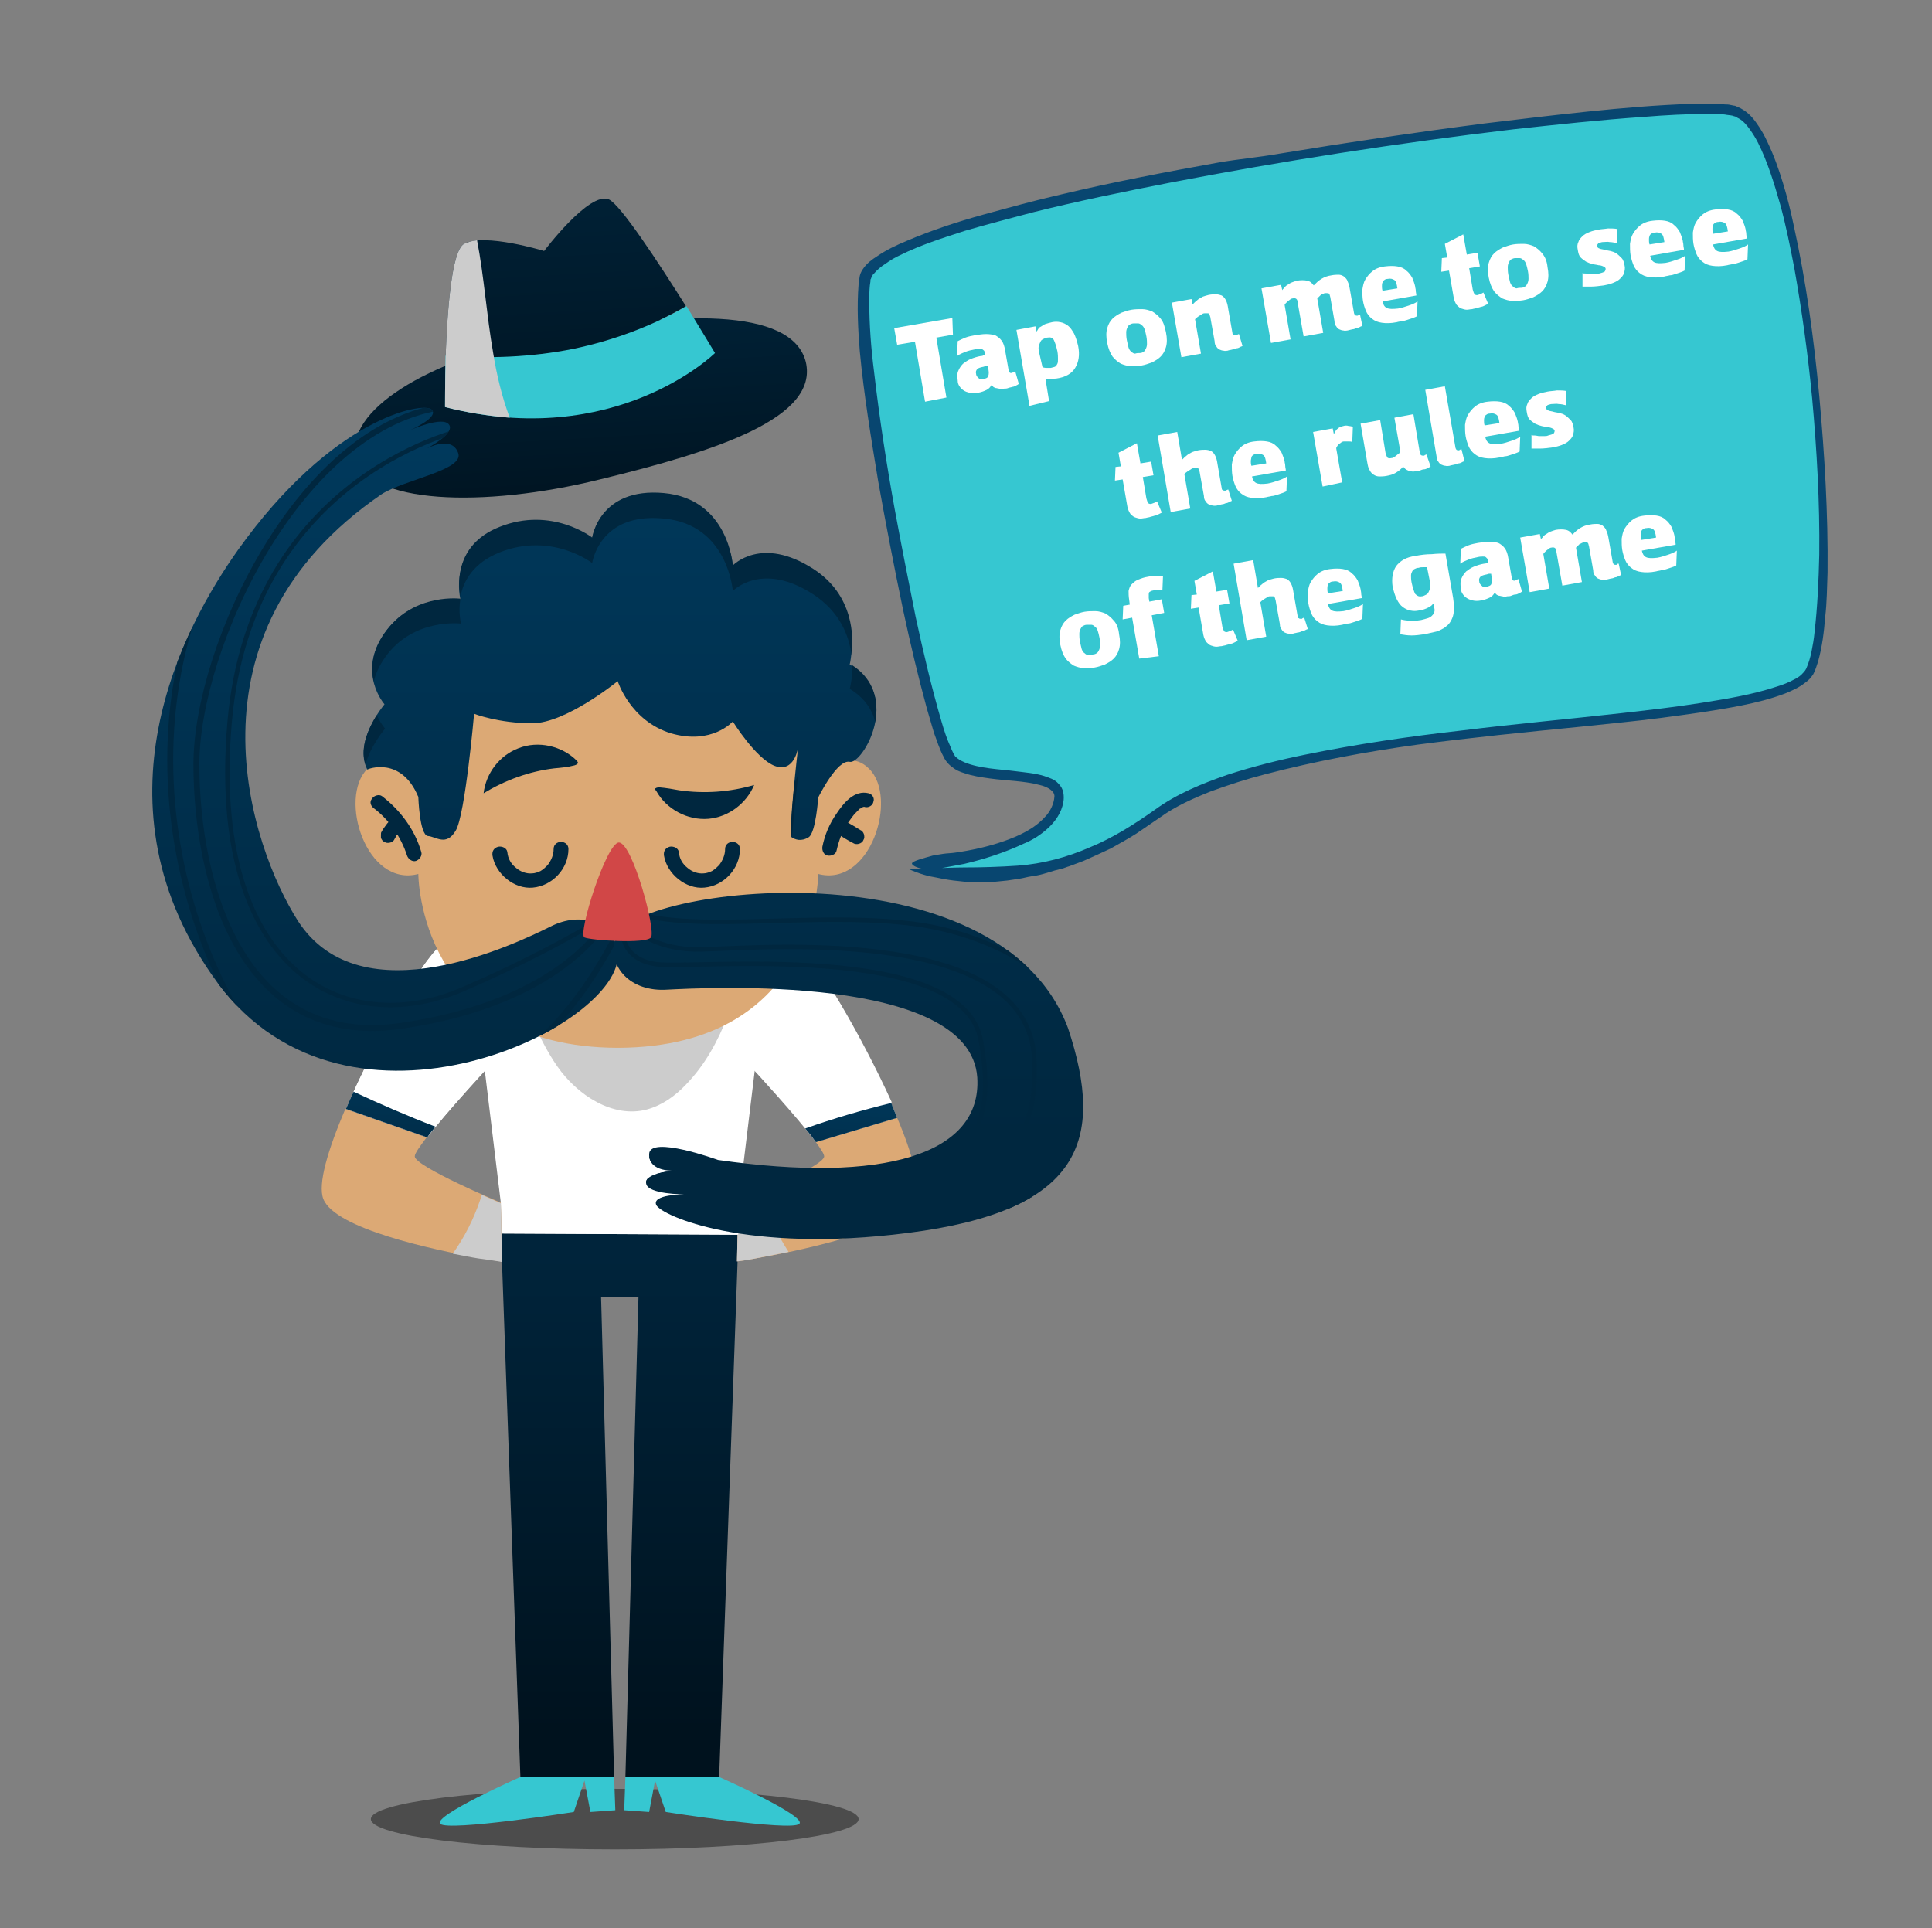<svg viewBox="0 0 325.6 325" xmlns="http://www.w3.org/2000/svg" xmlns:xlink="http://www.w3.org/1999/xlink" id="Layer_1" xml:space="preserve" overflow="hidden"><rect x="0" y="0" width="325.6" height="325" fill="#808080" stroke="none"/><g><g><path d="M153.6 145.6C153.6 145.6 172.3 153.3 194.7 137 217.1 120.7 298.6 123.8 304.8 113.3 311 102.8 304.1 21.6 291.9 19 279.7 16.4 147.7 32.7 145.3 46.8 142.9 60.9 155.7 124.4 160.1 128.5 164.5 132.6 178.9 129.5 178.2 134.8 177.6 140.2 169.2 144.4 153.6 145.6Z" fill="#36C7D1"/><g><g><path d="M153.2 146.5C154.8 146.5 156.3 146.4 157.9 146.3 159.4 146.3 160.9 146.2 162.5 146.2 165.5 146.2 168.6 146.1 171.5 145.9 175.7 145.6 179.8 144.5 183.7 142.8 187.6 141.2 191.2 138.9 194.6 136.5 198.3 133.8 202.5 132.1 206.8 130.6 211.1 129.2 215.5 128.1 219.9 127.2 228.7 125.4 237.6 124.1 246.5 123.1 255.4 122 264.3 121.2 273.2 120.2 277.6 119.7 282.1 119.2 286.5 118.5 290.9 117.8 295.3 117.1 299.5 115.7 300.5 115.4 301.5 115 302.4 114.5 302.8 114.3 303.3 114 303.6 113.7 303.9 113.4 304.2 113.1 304.4 112.7 304.8 111.8 305.1 110.8 305.3 109.8 305.5 108.8 305.7 107.7 305.8 106.6 306.3 102.3 306.5 97.9 306.6 93.5 306.7 84.7 306.2 75.9 305.4 67.1 304.7 59.8 303.7 52.5 302.4 45.2 301.7 41.6 301 38 300 34.4 299 30.9 297.9 27.3 296.3 24.1 295.9 23.3 295.4 22.5 294.9 21.8 294.4 21.1 293.8 20.4 293.1 20 292.9 19.9 292.7 19.8 292.6 19.7 292.4 19.6 292.2 19.6 292 19.5 291.6 19.4 291.1 19.4 290.7 19.3 289.8 19.2 288.9 19.2 288 19.2 284.3 19.2 280.7 19.4 277 19.7 269.7 20.2 262.3 21 255 21.8 235.6 24.1 216.3 27.1 197.1 30.8 189.4 32.3 181.6 33.9 174 35.8 170.2 36.8 166.4 37.8 162.6 38.9 158.9 40.1 155.1 41.3 151.7 43 150.8 43.4 150 43.9 149.3 44.4 148.5 44.9 147.8 45.5 147.3 46.1L147.1 46.3 147 46.5 146.9 46.7 146.8 46.9C146.8 47 146.8 47 146.7 47.1L146.7 47.4 146.6 48.1C146.5 49 146.5 50 146.5 50.9 146.5 54.7 146.8 58.7 147.3 62.6 148.2 70.4 149.4 78.2 150.8 85.9 151.9 91.9 153.1 97.9 154.3 103.9 155.6 109.9 157 115.9 158.7 121.7 159.1 123.1 159.6 124.6 160.2 125.9 160.3 126.2 160.5 126.6 160.6 126.8L160.8 127.2C160.9 127.3 160.9 127.4 161 127.5 161.4 127.9 161.9 128.2 162.6 128.5 163.8 129 165.3 129.3 166.8 129.5 168.3 129.7 169.8 129.8 171.3 130 172.8 130.2 174.4 130.3 176 130.8 176.8 131.1 177.7 131.3 178.4 132.1 178.8 132.5 179.1 133 179.2 133.6 179.3 134.1 179.3 134.7 179.2 135.2 178.9 137 177.8 138.5 176.6 139.6 175.4 140.7 174 141.6 172.5 142.2 169.3 143.7 165.9 144.8 162.5 145.6 161.5 145.8 160.4 146 159.3 146.2 158.2 146.4 157.2 146.5 156.3 146.5 155 146.5 153.6 145.9 153.7 145.5 153.8 145.1 155.8 144.6 157.2 144.2 157.7 144.1 158.4 144 159 143.9 159.7 143.8 160.4 143.8 161 143.7 163.8 143.3 166.5 142.7 169.1 141.8 171.7 140.9 174.3 139.7 176.1 137.7 177 136.8 177.6 135.5 177.7 134.3 177.8 133.3 176.5 132.6 175.2 132.3 172.6 131.6 169.7 131.6 166.8 131.2 165.4 131 163.9 130.8 162.5 130.3 161.8 130.1 161.1 129.8 160.5 129.3 159.9 128.9 159.3 128.2 159 127.5 158.3 126.2 157.9 124.8 157.4 123.5 157 122.1 156.6 120.8 156.2 119.4 154.7 113.9 153.4 108.4 152.2 102.8 150.7 95.6 149.3 88.4 148 81.1 146.8 73.8 145.6 66.6 144.9 59.2 144.6 55.5 144.4 51.7 144.7 47.9 144.8 47.4 144.8 47 144.9 46.5 145 46 145.3 45.5 145.6 45.1 146.2 44.3 147 43.7 147.8 43.2 149.4 42.1 151.1 41.3 152.8 40.6 157 38.8 161.3 37.4 165.6 36.2 170 35 174.3 33.8 178.7 32.8 187.5 30.7 196.4 29 205.3 27.4 208.7 26.8 212.2 26.5 215.6 25.9 227.1 24 238.6 22.3 250.2 20.8 256 20.1 261.8 19.4 267.6 18.8 273.4 18.2 279.2 17.7 285.1 17.5 286.3 17.5 287.5 17.4 288.8 17.5 289.4 17.5 290 17.5 290.7 17.6 291 17.6 291.3 17.6 291.7 17.7L292.2 17.8C292.4 17.8 292.6 17.9 292.8 18 294.3 18.6 295.3 19.7 296 20.7 296.8 21.8 297.4 22.9 297.9 24 299 26.3 299.8 28.6 300.5 30.9 301.2 33.2 301.8 35.6 302.3 38 304.4 47.5 305.7 57.1 306.6 66.7 307.5 76.6 308.1 86.5 308 96.5 307.9 99 307.9 101.5 307.6 104 307.4 106.5 307.1 109 306.4 111.5 306.2 112.1 306 112.8 305.7 113.4 305.6 113.7 305.3 114 305.1 114.3 304.8 114.6 304.6 114.8 304.3 115 303.2 115.9 302 116.4 300.8 116.9 298.4 117.8 296 118.4 293.5 118.9 289 119.8 284.4 120.4 279.9 121 275.3 121.6 270.8 122 266.2 122.5 257.1 123.4 248 124.3 238.9 125.5 230.2 126.7 221.6 128.3 213.2 130.5 210.1 131.3 207 132.3 204 133.4 201 134.6 198.1 135.9 195.6 137.7L191.5 140.5C190.1 141.4 188.6 142.2 187.2 143 185.7 143.7 184.2 144.4 182.6 145.1L180.2 146C179.8 146.1 179.4 146.3 179 146.4L177.8 146.7 175.8 147.3C175.1 147.5 174.5 147.6 173.8 147.7 173.1 147.8 172.5 148 171.8 148.1L169.8 148.4 168.8 148.5 167.8 148.6 165.7 148.7C164.3 148.7 163 148.7 161.6 148.5 160.4 148.4 159.2 148.2 157.8 147.9 156.5 147.7 155 147.3 153.2 146.5Z" fill="#084670"/></g></g></g><g><path d="M155.9 67.7 154.2 57.6 151.2 58.1 150.7 55.3 160.5 53.6 160.6 56.4 157.8 56.9 159.5 67 155.9 67.7Z" fill="#FFFFFF"/><path d="M171.7 64.7C171.6 64.8 171.4 64.9 171.2 65 171 65.1 170.8 65.2 170.6 65.2 170.4 65.3 170.1 65.3 169.9 65.4 169.7 65.5 169.4 65.5 169.2 65.5 168.9 65.6 168.6 65.6 168.4 65.5 168.2 65.5 168 65.4 167.8 65.4 167.6 65.3 167.5 65.3 167.4 65.2 167.3 65.1 167.2 65 167.1 64.9 166.9 65.2 166.7 65.5 166.3 65.7 165.9 65.9 165.4 66.1 164.8 66.2 164.3 66.3 163.8 66.3 163.4 66.2 163 66.1 162.7 66 162.4 65.8 162.1 65.6 161.9 65.4 161.7 65.1 161.5 64.8 161.4 64.5 161.4 64.1 161.3 63.5 161.3 62.9 161.5 62.5 161.7 62 162 61.6 162.3 61.3 162.7 61 163.1 60.7 163.6 60.5 164.1 60.3 164.7 60.1 165.3 60 165.4 60 165.6 60 165.7 59.9 165.8 59.9 166 59.9 166 59.9L166 59.6C166 59.4 165.9 59.3 165.9 59.2 165.9 59.1 165.7 59 165.6 58.9 165.5 58.8 165.3 58.8 165.1 58.8 164.9 58.8 164.6 58.8 164.2 58.9 163.7 59 163.2 59.1 162.7 59.3 162.2 59.5 161.7 59.7 161.3 60L161.4 57.5C161.8 57.3 162.2 57.1 162.7 56.9 163.2 56.7 163.8 56.6 164.3 56.5 165 56.4 165.6 56.3 166.2 56.3 166.8 56.3 167.3 56.4 167.7 56.5 168.1 56.7 168.5 57 168.8 57.4 169.1 57.8 169.3 58.4 169.4 59.1L170 62.5C170 62.7 170.1 62.8 170.2 62.8 170.3 62.9 170.4 62.9 170.6 62.8 170.7 62.8 170.7 62.8 170.8 62.7 170.9 62.7 171 62.6 171.1 62.6L171.7 64.7ZM166.5 61.7C166.4 61.7 166.4 61.7 166.2 61.7 166 61.7 166 61.7 165.8 61.8 165.3 61.9 164.9 62 164.7 62.2 164.5 62.4 164.4 62.7 164.5 63 164.5 63.2 164.6 63.4 164.7 63.5 164.8 63.6 164.9 63.7 165 63.8 165.1 63.9 165.2 63.9 165.3 63.9 165.4 63.9 165.6 63.9 165.7 63.9 166.1 63.8 166.4 63.7 166.5 63.5 166.6 63.3 166.7 62.9 166.6 62.4L166.5 61.7Z" fill="#FFFFFF"/><path d="M173.5 68.4 171.3 55.6 174.5 55 174.7 55.9C174.8 55.7 174.9 55.6 175 55.4 175.1 55.2 175.3 55.1 175.5 55 175.7 54.9 175.9 54.7 176.2 54.6 176.5 54.5 176.9 54.4 177.3 54.3 177.8 54.2 178.2 54.2 178.7 54.3 179.2 54.4 179.6 54.6 180 54.9 180.4 55.2 180.7 55.7 181 56.2 181.3 56.8 181.5 57.5 181.7 58.3 182 59.8 181.8 61 181.2 62 180.6 63 179.5 63.6 178 63.8 177.8 63.8 177.7 63.8 177.5 63.9 177.3 63.9 177.1 63.9 177 63.9 176.8 63.9 176.7 63.9 176.5 63.9 176.4 63.9 176.3 63.9 176.2 63.9L176.8 67.6 173.5 68.4ZM175.7 61.9C175.8 61.9 176 62 176.3 62 176.6 62 176.8 62 177.1 62 177.4 61.9 177.6 61.9 177.8 61.8 178 61.7 178.1 61.5 178.2 61.3 178.3 61.1 178.3 60.8 178.3 60.5 178.3 60.2 178.3 59.7 178.2 59.2 178 58.3 177.8 57.7 177.6 57.3 177.4 56.9 177 56.8 176.5 56.9 176.3 56.9 176.1 57 175.9 57.1 175.7 57.2 175.5 57.3 175.4 57.5 175.3 57.7 175.2 57.9 175.1 58.2 175 58.5 175 58.8 175.1 59.3L175.7 61.9Z" fill="#FFFFFF"/><path d="M196.5 56C196.7 57 196.7 57.8 196.5 58.5 196.3 59.2 196 59.7 195.6 60.1 195.2 60.5 194.7 60.8 194.1 61.1 193.5 61.3 193 61.5 192.4 61.6 191.8 61.7 191.2 61.7 190.6 61.7 190 61.7 189.4 61.5 188.9 61.3 188.4 61 187.9 60.6 187.5 60.1 187.1 59.5 186.8 58.8 186.6 57.8 186.4 56.8 186.4 56 186.6 55.3 186.8 54.6 187.1 54.1 187.5 53.7 187.9 53.3 188.4 53 189 52.7 189.6 52.5 190.1 52.3 190.7 52.2 191.3 52.1 191.9 52.1 192.5 52.1 193.1 52.1 193.7 52.3 194.2 52.5 194.7 52.8 195.2 53.2 195.6 53.7 196.1 54.3 196.3 55.1 196.5 56ZM192.1 59.5C192.3 59.5 192.6 59.4 192.7 59.3 192.9 59.2 193 59 193.1 58.8 193.2 58.6 193.3 58.3 193.3 58 193.3 57.7 193.3 57.2 193.2 56.7 193.1 56.2 193 55.8 192.9 55.5 192.8 55.2 192.6 54.9 192.4 54.8 192.2 54.6 192 54.5 191.8 54.5 191.6 54.5 191.4 54.5 191.1 54.5 190.8 54.5 190.6 54.6 190.4 54.7 190.2 54.8 190.1 55 190 55.2 189.9 55.4 189.8 55.7 189.8 56 189.8 56.3 189.8 56.8 189.9 57.3 190 57.8 190.1 58.2 190.2 58.6 190.3 58.9 190.5 59.2 190.7 59.3 190.9 59.5 191.1 59.6 191.3 59.6 191.6 59.5 191.8 59.5 192.1 59.5Z" fill="#FFFFFF"/><path d="M209.4 58.3C209.3 58.4 209.1 58.4 209 58.5 208.8 58.6 208.6 58.7 208.4 58.7 208.2 58.8 207.9 58.9 207.7 58.9 207.4 59 207.1 59 206.9 59.1 206.7 59.1 206.5 59.2 206.2 59.1 206 59.1 205.7 59 205.5 58.9 205.3 58.8 205.1 58.6 205 58.4 204.8 58.2 204.7 57.9 204.7 57.5L204 53.6C204 53.4 203.9 53.3 203.9 53.2 203.9 53.1 203.8 53 203.8 52.9 203.7 52.8 203.6 52.8 203.5 52.8 203.4 52.8 203.2 52.8 203 52.8 202.8 52.8 202.6 52.9 202.5 53 202.3 53.1 202.2 53.2 202 53.3 201.9 53.4 201.7 53.5 201.6 53.6 201.5 53.7 201.4 53.8 201.4 53.8L202.4 59.6 199.1 60.2 197.5 51 200.8 50.4 201 51.3C201.1 51.2 201.3 51 201.4 50.9 201.6 50.7 201.8 50.6 202 50.4 202.2 50.3 202.5 50.1 202.7 50 203 49.9 203.3 49.8 203.7 49.7 204.2 49.6 204.6 49.6 204.9 49.6 205.3 49.6 205.6 49.7 205.9 49.8 206.2 50 206.4 50.2 206.6 50.6 206.8 51 206.9 51.4 207 52.1L207.7 56.1C207.7 56.3 207.8 56.4 207.9 56.4 208 56.5 208.1 56.5 208.3 56.5 208.4 56.5 208.5 56.5 208.5 56.4 208.6 56.4 208.7 56.3 208.8 56.3L209.4 58.3Z" fill="#FFFFFF"/><path d="M229.6 54.9C229.5 55 229.3 55 229.2 55.1 229 55.2 228.8 55.3 228.6 55.3 228.4 55.4 228.1 55.5 227.9 55.5 227.6 55.6 227.4 55.6 227.1 55.7 226.9 55.7 226.7 55.8 226.4 55.7 226.2 55.7 225.9 55.6 225.7 55.5 225.5 55.4 225.3 55.2 225.2 55 225 54.8 224.9 54.5 224.9 54.1L224.2 50.1C224.1 49.8 224.1 49.6 224 49.5 223.9 49.4 223.7 49.4 223.3 49.4 223.2 49.4 223.1 49.5 223 49.5 222.9 49.5 222.8 49.6 222.6 49.7 222.5 49.8 222.4 49.9 222.3 50 222.2 50.1 222.1 50.2 222 50.3L223 56.1 219.7 56.7 218.7 51C218.7 50.7 218.6 50.5 218.5 50.4 218.4 50.3 218.2 50.2 217.8 50.3 217.7 50.3 217.5 50.4 217.4 50.5 217.3 50.6 217.1 50.7 217 50.8 216.9 50.9 216.8 51 216.7 51.1 216.6 51.2 216.5 51.3 216.5 51.4L217.5 57.2 214.2 57.8 212.6 48.6 215.9 48 216.1 48.9C216.2 48.7 216.4 48.6 216.5 48.4 216.7 48.2 216.8 48.1 217 48 217.2 47.9 217.4 47.7 217.7 47.6 218 47.5 218.2 47.4 218.6 47.3 219.2 47.2 219.8 47.2 220.3 47.3 220.8 47.4 221.1 47.7 221.4 48.1 221.8 47.7 222.2 47.3 222.7 47 223.2 46.7 223.7 46.5 224.4 46.4 224.9 46.3 225.3 46.3 225.6 46.3 225.9 46.3 226.2 46.4 226.5 46.6 226.7 46.8 227 47 227.1 47.4 227.3 47.8 227.4 48.2 227.5 48.8L228.2 52.8C228.3 53.1 228.4 53.2 228.7 53.2 228.8 53.2 228.9 53.2 228.9 53.1 229 53.1 229.1 53 229.2 53L229.6 54.9Z" fill="#FFFFFF"/><path d="M238.8 53.3C238.6 53.4 238.4 53.5 238.1 53.6 237.8 53.7 237.5 53.8 237.2 53.9 236.9 54 236.6 54.1 236.3 54.1 236 54.2 235.7 54.2 235.4 54.3 234.4 54.5 233.6 54.5 232.9 54.4 232.2 54.3 231.7 54.1 231.2 53.7 230.8 53.4 230.4 52.9 230.2 52.4 230 51.9 229.8 51.3 229.7 50.7 229.6 50.1 229.6 49.5 229.6 48.8 229.7 48.2 229.8 47.6 230.1 47.1 230.4 46.6 230.8 46.1 231.3 45.7 231.8 45.3 232.5 45 233.4 44.9 234.2 44.8 234.9 44.8 235.5 44.9 236.1 45 236.6 45.2 237 45.6 237.4 45.9 237.7 46.3 238 46.8 238.2 47.3 238.4 47.8 238.5 48.3 238.5 48.5 238.6 48.7 238.6 49 238.6 49.3 238.7 49.5 238.7 49.8L233 50.8C233.1 51.3 233.3 51.7 233.7 51.9 234.1 52.1 234.7 52.1 235.6 52 236.2 51.9 236.8 51.7 237.4 51.5 238 51.3 238.5 51.1 238.9 50.8L238.8 53.3ZM235.5 48.6C235.4 47.9 235.3 47.4 235 47.2 234.7 47 234.3 46.9 233.9 47 233.6 47 233.4 47.1 233.3 47.2 233.1 47.3 233 47.5 233 47.6 232.9 47.8 232.9 48 232.9 48.2 232.9 48.4 232.9 48.7 233 49L235.5 48.6Z" fill="#FFFFFF"/><path d="M250.8 51.2C250.6 51.3 250.4 51.4 250.2 51.5 250 51.6 249.8 51.7 249.6 51.7 249.4 51.8 249.2 51.8 248.9 51.9 248.7 52 248.4 52 248.1 52.1 247.8 52.1 247.5 52.2 247.2 52.2 246.9 52.2 246.6 52.1 246.3 52 246 51.9 245.8 51.7 245.5 51.4 245.3 51.1 245.1 50.7 245 50.2L244.2 45.6 242.9 45.8 243 43.5 243.9 43.4 243.5 41.1 246.6 39.5 247.2 42.9 249 42.6 249.4 44.9 247.6 45.2 248.2 48.8C248.3 49.2 248.4 49.4 248.5 49.6 248.6 49.7 248.9 49.8 249.1 49.7 249.4 49.6 249.7 49.5 250 49.3L250.8 51.2Z" fill="#FFFFFF"/><path d="M260.8 45C261 46 261 46.8 260.8 47.5 260.6 48.2 260.3 48.7 259.9 49.1 259.5 49.5 259 49.8 258.4 50.1 257.8 50.3 257.3 50.5 256.7 50.6 256.1 50.7 255.5 50.7 254.9 50.7 254.3 50.7 253.7 50.5 253.2 50.3 252.7 50 252.2 49.6 251.8 49.1 251.4 48.5 251.1 47.8 250.9 46.8 250.7 45.8 250.7 45 250.9 44.3 251.1 43.6 251.4 43.1 251.8 42.7 252.2 42.3 252.7 42 253.3 41.7 253.9 41.5 254.4 41.3 255 41.2 255.6 41.1 256.2 41.1 256.8 41.1 257.4 41.1 258 41.3 258.5 41.5 259 41.8 259.5 42.2 259.9 42.7 260.4 43.3 260.7 44 260.8 45ZM256.4 48.5C256.6 48.5 256.9 48.4 257 48.3 257.2 48.2 257.3 48 257.4 47.8 257.5 47.6 257.6 47.3 257.6 47 257.6 46.7 257.6 46.2 257.5 45.7 257.4 45.2 257.3 44.8 257.2 44.5 257.1 44.2 256.9 43.9 256.7 43.8 256.5 43.6 256.3 43.5 256.1 43.5 255.9 43.5 255.7 43.5 255.4 43.5 255.1 43.5 254.9 43.6 254.7 43.7 254.5 43.8 254.4 44 254.3 44.2 254.2 44.4 254.1 44.7 254.1 45 254.1 45.3 254.1 45.8 254.2 46.3 254.3 46.8 254.4 47.2 254.5 47.6 254.6 47.9 254.8 48.2 255 48.3 255.2 48.5 255.4 48.6 255.6 48.6 255.9 48.5 256.1 48.5 256.4 48.5Z" fill="#FFFFFF"/><path d="M266.7 46C266.8 46.1 267 46.1 267.3 46.1 267.5 46.1 267.8 46.2 268 46.2 268.2 46.2 268.5 46.2 268.8 46.2 269.1 46.2 269.3 46.2 269.5 46.1 269.9 46 270.2 45.9 270.4 45.8 270.5 45.7 270.6 45.5 270.6 45.3 270.6 45.1 270.4 45 270.2 44.9 270 44.8 269.7 44.7 269.4 44.7 269.1 44.6 268.7 44.6 268.4 44.5 268 44.4 267.7 44.3 267.3 44.1 267 43.9 266.7 43.7 266.4 43.4 266.1 43.1 266 42.7 265.9 42.1 265.8 41.6 265.8 41.2 266 40.8 266.1 40.4 266.4 40.1 266.7 39.8 267 39.5 267.4 39.3 267.9 39.1 268.4 38.9 268.9 38.8 269.4 38.7 269.9 38.6 270.4 38.6 271 38.5 271.5 38.5 272.1 38.5 272.6 38.6L272.5 41C272.1 40.9 271.7 40.8 271.3 40.8 270.9 40.7 270.5 40.8 270 40.8 269.7 40.9 269.4 40.9 269.3 41.1 269.2 41.2 269.1 41.4 269.2 41.5 269.2 41.7 269.3 41.8 269.6 41.9 269.8 42 270.1 42 270.4 42.1 270.7 42.2 271 42.2 271.4 42.3 271.8 42.4 272.1 42.5 272.4 42.7 272.7 42.9 273 43.2 273.3 43.5 273.6 43.8 273.7 44.3 273.8 44.8 273.9 45.2 273.8 45.7 273.7 46 273.6 46.4 273.3 46.7 273 47 272.7 47.3 272.3 47.5 271.8 47.7 271.3 47.9 270.8 48 270.3 48.1 269.5 48.2 268.8 48.3 268.2 48.3 267.6 48.3 267.1 48.3 266.7 48.3L266.7 46Z" fill="#FFFFFF"/><path d="M283.9 45.6C283.7 45.7 283.5 45.8 283.2 45.9 282.9 46 282.6 46.1 282.3 46.2 282 46.3 281.7 46.4 281.4 46.4 281.1 46.5 280.8 46.5 280.5 46.6 279.5 46.8 278.7 46.8 278 46.7 277.3 46.6 276.8 46.4 276.3 46 275.9 45.7 275.5 45.2 275.3 44.7 275.1 44.2 274.9 43.6 274.8 43 274.7 42.4 274.7 41.8 274.7 41.1 274.8 40.5 274.9 39.9 275.2 39.4 275.5 38.9 275.9 38.4 276.4 38 276.9 37.6 277.6 37.3 278.5 37.2 279.3 37.1 280 37.1 280.6 37.2 281.2 37.3 281.7 37.5 282.1 37.9 282.5 38.2 282.8 38.6 283.1 39.1 283.3 39.6 283.5 40.1 283.6 40.6 283.6 40.8 283.7 41 283.7 41.3 283.7 41.6 283.8 41.8 283.8 42.1L278.1 43.1C278.2 43.6 278.4 44 278.8 44.2 279.2 44.4 279.8 44.4 280.7 44.3 281.3 44.2 281.9 44 282.5 43.8 283.1 43.6 283.6 43.4 284 43.1L283.9 45.6ZM280.5 40.8C280.4 40.1 280.3 39.6 280 39.4 279.7 39.2 279.3 39.1 278.9 39.2 278.6 39.2 278.4 39.3 278.3 39.4 278.1 39.5 278 39.7 278 39.8 277.9 40 277.9 40.2 277.9 40.4 277.9 40.6 277.9 40.9 278 41.2L280.5 40.8Z" fill="#FFFFFF"/><path d="M294.5 43.7C294.3 43.8 294.1 43.9 293.8 44 293.5 44.1 293.2 44.2 292.9 44.3 292.6 44.4 292.3 44.5 292 44.5 291.7 44.6 291.4 44.6 291.1 44.7 290.1 44.9 289.3 44.9 288.6 44.8 287.9 44.7 287.4 44.5 286.9 44.1 286.5 43.8 286.1 43.3 285.9 42.8 285.7 42.3 285.5 41.7 285.4 41.1 285.3 40.5 285.3 39.9 285.3 39.2 285.4 38.6 285.5 38 285.8 37.5 286.1 37 286.5 36.5 287 36.1 287.5 35.7 288.2 35.4 289.1 35.3 289.9 35.2 290.6 35.2 291.2 35.3 291.8 35.4 292.3 35.6 292.7 36 293.1 36.3 293.4 36.7 293.7 37.2 293.9 37.7 294.1 38.2 294.2 38.7 294.2 38.9 294.3 39.1 294.3 39.4 294.3 39.7 294.4 39.9 294.4 40.2L288.7 41.2C288.8 41.7 289 42.1 289.4 42.3 289.8 42.5 290.4 42.5 291.3 42.4 291.9 42.3 292.5 42.1 293.1 41.9 293.7 41.7 294.2 41.5 294.6 41.2L294.5 43.7ZM291.2 39C291.1 38.3 291 37.8 290.7 37.6 290.4 37.4 290 37.3 289.6 37.4 289.3 37.4 289.1 37.5 289 37.6 288.8 37.7 288.7 37.9 288.7 38 288.6 38.2 288.6 38.4 288.6 38.6 288.6 38.8 288.6 39.1 288.7 39.4L291.2 39Z" fill="#FFFFFF"/></g><g><path d="M195.8 86.4C195.6 86.5 195.4 86.6 195.2 86.7 195 86.8 194.8 86.9 194.6 86.9 194.4 87 194.2 87 193.9 87.1 193.7 87.2 193.4 87.2 193.1 87.3 192.8 87.3 192.5 87.4 192.2 87.4 191.9 87.4 191.6 87.3 191.3 87.2 191 87.1 190.8 86.9 190.5 86.6 190.3 86.3 190.1 85.9 190 85.4L189.2 80.8 187.9 81 188 78.7 188.9 78.6 188.5 76.3 191.6 74.7 192.2 78.1 194 77.8 194.4 80.1 192.6 80.4 193.2 84C193.3 84.4 193.4 84.6 193.5 84.8 193.6 84.9 193.9 85 194.1 84.9 194.4 84.8 194.7 84.7 195 84.5L195.8 86.4Z" fill="#FFFFFF"/><path d="M207.6 84.4C207.5 84.5 207.3 84.5 207.2 84.6 207 84.7 206.8 84.8 206.6 84.8 206.4 84.9 206.1 85 205.9 85 205.6 85.1 205.3 85.1 205.1 85.2 204.9 85.2 204.7 85.3 204.4 85.2 204.2 85.2 203.9 85.1 203.7 85 203.5 84.9 203.3 84.7 203.2 84.5 203 84.3 202.9 84 202.9 83.6L202.2 79.7C202.2 79.5 202.1 79.4 202.1 79.3 202.1 79.2 202 79.1 202 79 201.9 78.9 201.8 78.9 201.7 78.9 201.6 78.9 201.4 78.9 201.2 78.9 201 78.9 200.8 79 200.7 79.1 200.5 79.2 200.4 79.3 200.2 79.4 200.1 79.5 199.9 79.6 199.8 79.7 199.7 79.8 199.6 79.9 199.6 79.9L200.6 85.7 197.3 86.3 195.1 73.4 198.4 72.8 199.2 77.5C199.3 77.4 199.5 77.2 199.6 77.1 199.8 76.9 200 76.8 200.2 76.6 200.4 76.5 200.7 76.3 200.9 76.2 201.2 76.1 201.5 76 201.9 75.9 202.4 75.8 202.8 75.8 203.1 75.8 203.5 75.8 203.8 75.9 204.1 76 204.4 76.2 204.6 76.4 204.8 76.8 205 77.2 205.1 77.6 205.2 78.3L205.9 82.3C205.9 82.5 206 82.6 206.1 82.6 206.2 82.7 206.3 82.7 206.5 82.7 206.6 82.7 206.7 82.7 206.7 82.6 206.8 82.6 206.9 82.5 207 82.5L207.6 84.4Z" fill="#FFFFFF"/><path d="M216.8 82.8C216.6 82.9 216.4 83 216.1 83.1 215.8 83.2 215.5 83.3 215.2 83.4 214.9 83.5 214.6 83.6 214.3 83.6 214 83.7 213.7 83.7 213.4 83.8 212.4 84 211.6 84 210.9 83.9 210.2 83.8 209.7 83.6 209.2 83.2 208.8 82.9 208.4 82.4 208.2 81.9 208 81.4 207.8 80.8 207.7 80.2 207.6 79.6 207.6 79 207.6 78.3 207.7 77.7 207.8 77.1 208.1 76.6 208.4 76.1 208.8 75.6 209.3 75.2 209.8 74.8 210.5 74.5 211.4 74.4 212.2 74.3 212.9 74.3 213.5 74.4 214.1 74.5 214.6 74.7 215 75.1 215.4 75.4 215.7 75.8 216 76.3 216.2 76.8 216.4 77.3 216.5 77.8 216.5 78 216.6 78.2 216.6 78.5 216.6 78.8 216.7 79 216.7 79.3L211 80.3C211.1 80.8 211.3 81.2 211.7 81.4 212.1 81.6 212.7 81.6 213.6 81.5 214.2 81.4 214.8 81.2 215.4 81 216 80.8 216.5 80.6 216.9 80.3L216.8 82.8ZM213.4 78.1C213.3 77.4 213.2 76.9 212.9 76.7 212.6 76.5 212.2 76.4 211.8 76.5 211.5 76.5 211.3 76.6 211.2 76.7 211 76.8 210.9 77 210.9 77.1 210.9 77.2 210.8 77.5 210.8 77.7 210.8 77.9 210.8 78.2 210.9 78.5L213.4 78.1Z" fill="#FFFFFF"/><path d="M222.9 82 221.3 72.8 224.6 72.2 224.8 73.2C225 72.7 225.2 72.4 225.5 72.2 225.7 72 226 71.9 226.4 71.8 226.7 71.7 227 71.7 227.3 71.8 227.6 71.8 227.8 71.9 228 71.9L227.9 74.5C227.7 74.4 227.5 74.4 227.3 74.4 227.1 74.4 226.8 74.4 226.5 74.4 226.3 74.4 226.1 74.5 226 74.6 225.9 74.7 225.7 74.8 225.6 74.9 225.5 75 225.4 75.1 225.3 75.3 225.2 75.4 225.2 75.5 225.2 75.6L226.2 81.3 222.9 82Z" fill="#FFFFFF"/><path d="M241.1 78.6C241 78.7 240.8 78.8 240.6 78.9 240.4 79 240.2 79.1 240 79.1 239.8 79.1 239.5 79.2 239.3 79.3 239.1 79.4 238.8 79.4 238.6 79.4 238.3 79.5 238 79.5 237.7 79.4 237.5 79.4 237.3 79.3 237.1 79.2 236.9 79.1 236.8 79 236.7 78.9 236.6 78.8 236.5 78.7 236.5 78.6 236.1 79.1 235.7 79.4 235.2 79.7 234.7 80 234.2 80.1 233.7 80.2 233.2 80.3 232.8 80.3 232.5 80.3 232.1 80.3 231.8 80.2 231.5 80 231.2 79.8 231 79.6 230.8 79.2 230.6 78.9 230.5 78.4 230.4 77.8L229.3 71.4 232.6 70.8 233.5 76.3C233.6 76.7 233.7 76.9 233.8 77.1 233.9 77.2 234.1 77.3 234.5 77.2 234.7 77.2 234.9 77.1 235 77 235.2 76.9 235.3 76.8 235.4 76.7 235.5 76.6 235.7 76.5 235.8 76.4 235.9 76.3 236 76.2 236 76.1L235 70.4 238.2 69.8 239.3 76.4C239.4 76.7 239.5 76.8 239.9 76.8 240 76.8 240.1 76.8 240.1 76.7 240.2 76.7 240.3 76.6 240.4 76.6L241.1 78.6Z" fill="#FFFFFF"/><path d="M246.8 77.7C246.7 77.8 246.5 77.8 246.4 77.9 246.2 78 246 78.1 245.8 78.1 245.6 78.2 245.3 78.3 245.1 78.3 244.8 78.4 244.5 78.4 244.3 78.5 244.1 78.5 243.9 78.6 243.6 78.5 243.4 78.5 243.1 78.4 242.9 78.3 242.7 78.2 242.5 78 242.4 77.8 242.2 77.6 242.1 77.3 242.1 76.9L240.2 65.7 243.5 65.1 245.3 75.5C245.4 75.8 245.5 75.9 245.8 75.9 245.9 75.9 246 75.9 246 75.8 246.1 75.8 246.2 75.7 246.3 75.7L246.8 77.7Z" fill="#FFFFFF"/><path d="M256.1 76.1C255.9 76.2 255.7 76.3 255.4 76.4 255.1 76.5 254.8 76.6 254.5 76.7 254.2 76.8 253.9 76.9 253.6 76.9 253.3 77 253 77 252.7 77.1 251.7 77.3 250.9 77.3 250.2 77.2 249.5 77.1 249 76.9 248.5 76.5 248.1 76.2 247.7 75.7 247.5 75.2 247.3 74.7 247.1 74.1 247 73.5 246.9 72.9 246.9 72.3 246.9 71.6 247 71 247.1 70.4 247.4 69.9 247.7 69.4 248.1 68.9 248.6 68.5 249.1 68.1 249.8 67.8 250.7 67.7 251.5 67.6 252.2 67.6 252.8 67.7 253.4 67.8 253.9 68 254.3 68.4 254.7 68.7 255 69.1 255.3 69.6 255.5 70.1 255.7 70.6 255.8 71.1 255.8 71.3 255.9 71.5 255.9 71.8 255.9 72.1 256 72.3 256 72.6L250.3 73.6C250.4 74.1 250.6 74.5 251 74.7 251.4 74.9 252 74.9 252.9 74.8 253.5 74.7 254.1 74.5 254.7 74.3 255.3 74.1 255.8 73.9 256.2 73.6L256.1 76.1ZM252.7 71.3C252.6 70.6 252.5 70.1 252.2 69.9 251.9 69.7 251.5 69.6 251.1 69.7 250.8 69.7 250.6 69.8 250.5 69.9 250.3 70 250.2 70.2 250.2 70.3 250.1 70.5 250.1 70.7 250.1 70.9 250.1 71.1 250.1 71.4 250.2 71.7L252.7 71.3Z" fill="#FFFFFF"/><path d="M258.1 73.3C258.2 73.4 258.4 73.4 258.7 73.4 258.9 73.4 259.2 73.5 259.4 73.5 259.6 73.5 259.9 73.5 260.2 73.5 260.5 73.5 260.7 73.5 260.9 73.4 261.3 73.3 261.6 73.2 261.8 73.1 261.9 73 262 72.8 262 72.6 262 72.4 261.8 72.3 261.6 72.2 261.4 72.1 261.1 72 260.8 72 260.5 71.9 260.1 71.9 259.8 71.8 259.4 71.7 259.1 71.6 258.7 71.4 258.4 71.2 258.1 71 257.8 70.7 257.5 70.4 257.4 70 257.3 69.4 257.2 68.9 257.2 68.5 257.4 68.1 257.5 67.7 257.8 67.4 258.1 67.1 258.4 66.8 258.8 66.6 259.3 66.4 259.8 66.2 260.3 66.1 260.8 66 261.3 65.9 261.8 65.9 262.4 65.8 262.9 65.8 263.5 65.8 264 65.9L263.9 68.3C263.5 68.2 263.1 68.1 262.7 68.1 262.3 68 261.9 68.1 261.4 68.1 261.1 68.2 260.8 68.2 260.7 68.4 260.6 68.5 260.5 68.7 260.6 68.8 260.6 69 260.7 69.1 261 69.2 261.2 69.3 261.5 69.3 261.8 69.4 262.1 69.5 262.4 69.5 262.8 69.6 263.2 69.7 263.5 69.8 263.8 70 264.1 70.2 264.4 70.5 264.7 70.8 265 71.1 265.1 71.6 265.2 72.1 265.3 72.5 265.2 73 265.1 73.3 265 73.7 264.7 74 264.4 74.3 264.1 74.6 263.7 74.8 263.2 75 262.7 75.2 262.2 75.3 261.7 75.4 260.9 75.5 260.2 75.6 259.6 75.6 259 75.6 258.5 75.6 258.1 75.6L258.1 73.3Z" fill="#FFFFFF"/></g><g><path d="M188.6 106.9C188.8 107.9 188.8 108.7 188.6 109.4 188.4 110.1 188.1 110.6 187.7 111 187.3 111.4 186.8 111.7 186.2 112 185.6 112.2 185.1 112.4 184.5 112.5 183.9 112.6 183.3 112.6 182.7 112.6 182.1 112.6 181.5 112.4 181 112.2 180.5 111.9 180 111.5 179.6 111 179.2 110.4 178.9 109.7 178.7 108.7 178.5 107.7 178.5 106.9 178.7 106.2 178.9 105.5 179.2 105 179.6 104.6 180 104.2 180.5 103.9 181.1 103.6 181.7 103.4 182.2 103.2 182.8 103.1 183.4 103 184 103 184.6 103 185.2 103 185.8 103.2 186.3 103.4 186.8 103.7 187.3 104.1 187.7 104.6 188.2 105.1 188.5 105.9 188.6 106.9ZM184.2 110.3C184.4 110.3 184.7 110.2 184.8 110.1 185 110 185.1 109.8 185.2 109.6 185.3 109.4 185.4 109.1 185.4 108.8 185.4 108.5 185.4 108 185.3 107.5 185.2 107 185.1 106.6 185 106.3 184.9 106 184.7 105.7 184.5 105.6 184.3 105.4 184.1 105.3 183.9 105.3 183.7 105.3 183.5 105.3 183.2 105.3 182.9 105.3 182.7 105.4 182.5 105.5 182.3 105.6 182.2 105.8 182.1 106 182 106.2 181.9 106.5 181.9 106.8 181.9 107.1 181.9 107.6 182 108.1 182.1 108.6 182.2 109 182.3 109.4 182.4 109.7 182.6 110 182.8 110.1 183 110.3 183.2 110.4 183.4 110.4 183.7 110.4 184 110.4 184.2 110.3Z" fill="#FFFFFF"/><path d="M192 111 190.8 104.1 189.2 104.4 189.3 102.1 190.4 101.9 190.3 101.1C190.2 100.5 190.2 100 190.2 99.6 190.3 99.2 190.4 98.8 190.7 98.5 191 98.2 191.3 97.9 191.8 97.7 192.3 97.5 192.8 97.3 193.5 97.2 193.9 97.1 194.3 97.1 194.6 97.1 195 97.1 195.5 97.1 196 97.1L195.9 99.5C195.8 99.5 195.7 99.5 195.6 99.5 195.5 99.5 195.4 99.5 195.2 99.5 195.1 99.5 195 99.5 194.8 99.5 194.7 99.5 194.6 99.5 194.5 99.5 194.3 99.5 194.1 99.6 194 99.6 193.9 99.7 193.8 99.7 193.7 99.8 193.6 99.9 193.6 100 193.6 100.2 193.6 100.4 193.6 100.5 193.6 100.8L193.7 101.4 195.8 101 196.2 103.3 194.1 103.7 195.3 110.6 192 111Z" fill="#FFFFFF"/><path d="M208.6 108C208.4 108.1 208.2 108.2 208 108.3 207.8 108.4 207.6 108.5 207.4 108.5 207.2 108.6 207 108.6 206.7 108.7 206.5 108.8 206.2 108.8 205.9 108.9 205.6 108.9 205.3 109 205 109 204.7 109 204.4 108.9 204.1 108.8 203.8 108.7 203.6 108.5 203.3 108.2 203.1 107.9 202.9 107.5 202.8 107L202 102.4 200.7 102.6 200.8 100.3 201.7 100.2 201.3 97.9 204.4 96.3 205 99.7 206.8 99.4 207.2 101.7 205.4 102 206 105.6C206.1 106 206.2 106.2 206.3 106.4 206.4 106.5 206.7 106.6 206.9 106.5 207.2 106.4 207.5 106.3 207.8 106.1L208.6 108Z" fill="#FFFFFF"/><path d="M220.4 106C220.3 106.1 220.1 106.1 220 106.2 219.8 106.3 219.6 106.4 219.4 106.4 219.2 106.5 218.9 106.6 218.7 106.6 218.4 106.7 218.1 106.7 217.9 106.8 217.7 106.8 217.5 106.9 217.2 106.8 217 106.8 216.7 106.7 216.5 106.6 216.3 106.5 216.1 106.3 216 106.1 215.8 105.9 215.7 105.6 215.7 105.2L215 101.3C215 101.1 214.9 101 214.9 100.9 214.9 100.8 214.8 100.7 214.8 100.6 214.7 100.5 214.6 100.5 214.5 100.5 214.4 100.5 214.2 100.5 214 100.5 213.8 100.5 213.6 100.6 213.5 100.7 213.3 100.8 213.2 100.9 213 101 212.9 101.1 212.7 101.2 212.6 101.3 212.5 101.4 212.4 101.5 212.4 101.5L213.4 107.3 210.1 107.9 207.9 95 211.2 94.4 212 99.1C212.1 99 212.3 98.8 212.4 98.7 212.6 98.5 212.8 98.4 213 98.2 213.2 98.1 213.5 97.9 213.7 97.8 214 97.7 214.3 97.6 214.7 97.5 215.2 97.4 215.6 97.4 215.9 97.4 216.3 97.4 216.6 97.5 216.9 97.6 217.2 97.8 217.4 98 217.6 98.4 217.8 98.8 217.9 99.2 218 99.9L218.7 103.9C218.7 104.1 218.8 104.2 218.9 104.2 219 104.3 219.1 104.3 219.3 104.3 219.4 104.3 219.5 104.3 219.5 104.2 219.6 104.2 219.7 104.1 219.8 104.1L220.4 106Z" fill="#FFFFFF"/><path d="M229.6 104.3C229.4 104.4 229.2 104.5 228.9 104.6 228.6 104.7 228.3 104.8 228 104.9 227.7 105 227.4 105.1 227.1 105.1 226.8 105.2 226.5 105.2 226.2 105.3 225.2 105.5 224.4 105.5 223.7 105.4 223 105.3 222.5 105.1 222 104.7 221.6 104.4 221.2 103.9 221 103.4 220.8 102.9 220.6 102.3 220.5 101.7 220.4 101.1 220.4 100.5 220.4 99.8 220.5 99.2 220.6 98.6 220.9 98.1 221.2 97.6 221.6 97.1 222.1 96.7 222.6 96.3 223.3 96 224.2 95.9 225 95.8 225.7 95.8 226.3 95.9 226.9 96 227.4 96.2 227.8 96.6 228.2 96.9 228.5 97.3 228.8 97.8 229 98.3 229.2 98.8 229.3 99.3 229.3 99.5 229.4 99.7 229.4 100 229.4 100.3 229.5 100.5 229.5 100.8L223.8 101.8C223.9 102.3 224.1 102.7 224.5 102.9 224.9 103.1 225.5 103.1 226.4 103 227 102.9 227.6 102.7 228.2 102.5 228.8 102.3 229.3 102.1 229.7 101.8L229.6 104.3ZM226.3 99.6C226.2 98.9 226.1 98.4 225.8 98.2 225.5 98 225.1 97.9 224.7 98 224.4 98 224.2 98.1 224.1 98.2 223.9 98.3 223.8 98.5 223.8 98.6 223.7 98.8 223.7 99 223.7 99.2 223.7 99.4 223.7 99.7 223.8 100L226.3 99.6Z" fill="#FFFFFF"/><path d="M241.6 101.7C241.5 101.8 241.3 102 241.2 102.1 241 102.2 240.9 102.3 240.7 102.4 240.5 102.5 240.3 102.6 240 102.7 239.7 102.8 239.4 102.8 239.1 102.9 238.6 103 238.2 103 237.7 102.9 237.2 102.8 236.8 102.6 236.4 102.3 236 102 235.7 101.6 235.4 101 235.1 100.4 234.9 99.7 234.7 98.9 234.5 97.5 234.7 96.3 235.3 95.4 236 94.5 237 93.9 238.5 93.7 239.5 93.5 240.4 93.4 241.3 93.4 242.2 93.3 243 93.3 243.6 93.3L244.9 100.8C245 101.6 245.1 102.4 245 103 245 103.6 244.8 104.1 244.6 104.5 244.4 104.9 244.1 105.3 243.8 105.5 243.5 105.8 243.1 106 242.7 106.2 242.3 106.4 241.9 106.5 241.4 106.6 240.9 106.7 240.5 106.8 240 106.9 239.3 107 238.6 107.1 237.9 107.1 237.2 107.1 236.6 107 236 106.9L236.1 104.4C236.5 104.5 237 104.6 237.6 104.6 238.2 104.7 238.8 104.6 239.5 104.5 239.9 104.4 240.3 104.3 240.6 104.2 240.9 104.1 241.1 104 241.3 103.8 241.5 103.6 241.6 103.5 241.7 103.2 241.8 103 241.8 102.7 241.7 102.4L241.6 101.7ZM240.5 95.6C240.3 95.6 240 95.6 239.8 95.6 239.6 95.6 239.3 95.6 239.1 95.7 238.8 95.7 238.6 95.8 238.4 95.9 238.2 96 238.1 96.1 238 96.3 237.9 96.5 237.8 96.7 237.8 97 237.8 97.3 237.8 97.7 237.9 98.2 238.1 99.1 238.3 99.7 238.5 100.1 238.8 100.4 239.1 100.6 239.6 100.5 239.8 100.5 240 100.4 240.2 100.3 240.4 100.2 240.6 100.1 240.7 99.9 240.8 99.7 240.9 99.5 241 99.2 241.1 98.9 241.1 98.6 241 98.1L240.5 95.6Z" fill="#FFFFFF"/><path d="M256.5 99.7C256.4 99.8 256.2 99.9 256 100 255.8 100.1 255.6 100.2 255.4 100.2 255.2 100.2 254.9 100.3 254.7 100.4 254.5 100.5 254.2 100.5 254 100.5 253.7 100.6 253.4 100.6 253.2 100.5 253 100.5 252.8 100.4 252.6 100.4 252.4 100.3 252.3 100.3 252.2 100.2 252.1 100.1 252 100 251.9 99.9 251.7 100.2 251.5 100.5 251.1 100.7 250.7 100.9 250.2 101.1 249.6 101.2 249.1 101.3 248.6 101.3 248.2 101.2 247.8 101.1 247.5 101 247.2 100.8 246.9 100.6 246.7 100.4 246.5 100.1 246.3 99.8 246.2 99.5 246.2 99.1 246.1 98.5 246.1 97.9 246.3 97.5 246.5 97 246.8 96.6 247.1 96.3 247.5 96 247.9 95.7 248.4 95.5 248.9 95.3 249.5 95.1 250.1 95 250.2 95 250.4 95 250.5 94.9 250.6 94.9 250.8 94.9 250.8 94.9L250.8 94.6C250.8 94.4 250.7 94.3 250.7 94.2 250.6 94.1 250.5 94 250.4 93.9 250.3 93.8 250.1 93.8 249.9 93.8 249.7 93.8 249.4 93.8 249 93.9 248.5 94 248 94.1 247.5 94.3 247 94.5 246.5 94.7 246.1 95L246.2 92.5C246.6 92.3 247 92.1 247.5 91.9 248 91.7 248.6 91.6 249.1 91.5 249.8 91.4 250.4 91.3 251 91.3 251.6 91.3 252.1 91.4 252.5 91.5 252.9 91.7 253.3 92 253.6 92.4 253.9 92.8 254.1 93.4 254.2 94.1L254.8 97.5C254.8 97.7 254.9 97.8 255 97.8 255.1 97.9 255.2 97.9 255.4 97.8 255.5 97.8 255.5 97.8 255.6 97.7 255.7 97.7 255.8 97.6 255.9 97.6L256.5 99.7ZM251.3 96.7C251.2 96.7 251.2 96.7 251 96.7 250.9 96.7 250.8 96.7 250.6 96.8 250.1 96.9 249.7 97 249.5 97.2 249.3 97.4 249.2 97.7 249.3 98 249.3 98.2 249.4 98.4 249.5 98.5 249.6 98.6 249.7 98.7 249.8 98.8 249.9 98.9 250 98.9 250.1 98.9 250.2 98.9 250.4 98.9 250.5 98.9 250.9 98.8 251.2 98.7 251.3 98.5 251.4 98.3 251.5 97.9 251.4 97.4L251.3 96.7Z" fill="#FFFFFF"/><path d="M273.2 96.9C273.1 97 272.9 97 272.8 97.1 272.6 97.2 272.4 97.3 272.2 97.3 272 97.4 271.7 97.5 271.5 97.5 271.2 97.6 271 97.6 270.7 97.7 270.5 97.7 270.3 97.8 270 97.7 269.8 97.7 269.5 97.6 269.3 97.5 269.1 97.4 268.9 97.2 268.8 97 268.6 96.8 268.5 96.5 268.5 96.1L267.8 92.1C267.7 91.8 267.7 91.6 267.6 91.5 267.5 91.4 267.3 91.4 266.9 91.4 266.8 91.4 266.7 91.5 266.6 91.5 266.5 91.6 266.4 91.6 266.2 91.7 266.1 91.8 266 91.9 265.9 92 265.8 92.1 265.7 92.2 265.6 92.3L266.6 98.1 263.3 98.7 262.3 93C262.3 92.7 262.2 92.5 262.1 92.4 262 92.3 261.8 92.2 261.4 92.3 261.3 92.3 261.1 92.4 261 92.5 260.9 92.6 260.7 92.7 260.6 92.8 260.5 92.9 260.4 93 260.3 93.1 260.2 93.2 260.1 93.3 260.1 93.4L261.1 99.2 257.8 99.8 256.2 90.6 259.5 90 259.7 90.9C259.8 90.7 260 90.6 260.1 90.4 260.3 90.2 260.4 90.1 260.6 90 260.8 89.9 261 89.7 261.3 89.6 261.6 89.5 261.8 89.4 262.2 89.3 262.8 89.2 263.4 89.2 263.9 89.3 264.4 89.4 264.7 89.7 265 90.1 265.4 89.7 265.8 89.3 266.3 89 266.8 88.7 267.3 88.5 268 88.4 268.5 88.3 268.9 88.3 269.2 88.3 269.5 88.3 269.8 88.4 270.1 88.6 270.3 88.8 270.6 89 270.7 89.4 270.9 89.8 271 90.2 271.1 90.8L271.8 94.8C271.9 95.1 272 95.2 272.3 95.2 272.4 95.2 272.5 95.2 272.5 95.1 272.5 95 272.7 95 272.8 95L273.2 96.9Z" fill="#FFFFFF"/><path d="M282.5 95.3C282.3 95.4 282.1 95.5 281.8 95.6 281.5 95.7 281.2 95.8 280.9 95.9 280.6 96 280.3 96.1 280 96.1 279.7 96.2 279.4 96.2 279.1 96.3 278.1 96.5 277.3 96.5 276.6 96.4 275.9 96.3 275.4 96.1 274.9 95.7 274.5 95.4 274.1 94.9 273.9 94.4 273.7 93.9 273.5 93.3 273.4 92.7 273.3 92.1 273.3 91.5 273.3 90.8 273.4 90.2 273.5 89.6 273.8 89.1 274.1 88.6 274.5 88.1 275 87.7 275.5 87.3 276.2 87 277.1 86.9 277.9 86.8 278.6 86.8 279.2 86.9 279.8 87 280.3 87.2 280.7 87.6 281.1 87.9 281.4 88.3 281.7 88.8 281.9 89.3 282.1 89.8 282.2 90.3 282.2 90.5 282.3 90.7 282.3 91 282.3 91.3 282.4 91.5 282.4 91.8L276.7 92.8C276.8 93.3 277 93.7 277.4 93.9 277.8 94.1 278.4 94.1 279.3 94 279.9 93.9 280.5 93.7 281.1 93.5 281.7 93.3 282.2 93.1 282.6 92.8L282.5 95.3ZM279.1 90.6C279 89.9 278.9 89.4 278.6 89.2 278.3 89 277.9 88.9 277.5 89 277.2 89 277 89.1 276.9 89.2 276.7 89.3 276.6 89.5 276.6 89.6 276.6 89.7 276.5 90 276.5 90.2 276.5 90.4 276.5 90.7 276.6 91L279.1 90.6Z" fill="#FFFFFF"/></g></g><path d="M144.7 306.6C144.7 309.4 126.3 311.7 103.6 311.7 80.9 311.7 62.5 309.4 62.5 306.6 62.5 303.8 80.9 301.5 103.6 301.5 126.3 301.5 144.7 303.8 144.7 306.6Z" opacity="0.41"/><g><g><linearGradient x1="96.567" y1="46.234" x2="99.031" y2="89.522" gradientUnits="userSpaceOnUse" id="SVGID_1_"><stop offset="0" stop-color="#00243B"/><stop offset="1" stop-color="#00121E"/></linearGradient><linearGradient x1="104.537" y1="74.434" x2="104.537" y2="191.552" gradientUnits="userSpaceOnUse" id="SVGID_00000095312594912865829540000010197598902463992213_"><stop offset="0" stop-color="#00395C"/><stop offset="1" stop-color="#00273F"/></linearGradient><path d="M91 56.9C71.9 60.7 58.1 69.3 60 77.1 61.9 84.9 81.3 85.7 101.1 80.8 120.9 76 138 70.4 135.8 61 133.5 51.8 114.2 52.2 91 56.9Z" fill="url(#SVGID_1_)"/><g><linearGradient x1="104.438" y1="211.719" x2="104.438" y2="291.836" gradientUnits="userSpaceOnUse" id="SVGID_00000076582889325091471210000013199346620049112486_"><stop offset="0" stop-color="#00243B"/><stop offset="1" stop-color="#00121E"/></linearGradient><path d="M124.4 202.7C124.4 202.7 138.9 196.6 138.9 194.9 138.9 194.5 138.4 193.7 137.5 192.5L134.7 193.3 124.4 202.7Z" fill="none"/><path d="M71.9 191.7C70.7 193.2 69.9 194.4 69.9 194.9 69.9 196.6 84.4 202.7 84.4 202.7L74.7 192.7 71.9 191.7Z" fill="none"/><path d="M124.4 202.7 134.7 193.3 137.5 192.5C134.4 188.3 127.1 180.4 127.1 180.4L124.4 202.7Z" fill="none"/><path d="M71.9 191.7 74.7 192.7 84.4 202.7 81.7 180.4C81.7 180.4 75.3 187.4 71.9 191.7Z" fill="none"/><path d="M81.7 180.4 84.4 202.7 84.5 207.9 124.3 208.1 124.4 202.7 127.1 180.4C127.1 180.4 134.4 188.3 137.5 192.5L151.2 188.4C146.5 176.9 138.1 162.4 134.7 159.4 129.5 154.9 113.2 154.1 108.4 158.9L100.5 158.9C95.7 154.1 79.4 154.8 74.2 159.4 70.9 162.2 63.1 175.7 58.3 186.9L72 191.7C75.3 187.4 81.7 180.4 81.7 180.4Z" fill="#FFFFFF"/><path d="M74.2 307.4C75.6 308.7 96.7 305.4 96.7 305.4L98.5 300.1 99.5 305.4 103.7 305.1 103.5 299.5 87.7 299.5C87.7 299.5 72.8 306.1 74.2 307.4Z" fill="#36C7D1"/><path d="M105.2 305.1 109.4 305.4 110.4 300.1 112.2 305.4C112.2 305.4 133.3 308.7 134.7 307.4 136.1 306.1 121.2 299.5 121.2 299.5L105.4 299.5 105.2 305.1Z" fill="#36C7D1"/><path d="M124.4 208.1 84.5 207.9 84.6 212.7 87.7 299.5 103.5 299.5 101.3 218.6 103.8 218.6 105 218.6 107.6 218.6 105.4 299.5 121.2 299.5 124.3 212.7Z" fill="url(#SVGID_00000076582889325091471210000013199346620049112486_)"/><path d="M84.5 207.9 84.4 202.7C84.4 202.7 69.9 196.6 69.9 194.9 69.9 194.4 70.7 193.3 71.9 191.7L58.2 186.9C55.3 193.7 53.5 199.6 54.5 202.1 56.5 207.1 72.9 210.6 80.6 212 83 212.4 84.5 212.6 84.5 212.6L84.5 207.9Z" fill="#DCA975"/><path d="M151.2 188.4 137.5 192.5C138.3 193.6 138.9 194.5 138.9 194.9 138.9 196.6 124.4 202.7 124.4 202.7L124.3 208.1 124.2 212.6C124.2 212.6 125.2 212.5 126.8 212.2 133.7 211 152.1 207.4 154.3 202.1 155.2 199.8 153.8 194.5 151.2 188.4Z" fill="#DCA975"/><g><path d="M124.4 202.7 124.3 208.1 124.2 212.6C124.2 212.6 125.2 212.5 126.8 212.2 128.3 211.9 130.5 211.5 132.9 211 130.9 207.9 129.3 204.5 128.1 201 126 202 124.4 202.7 124.4 202.7Z" fill="#CCCCCC"/></g><g><linearGradient x1="66.489" y1="177.475" x2="65.087" y2="199.724" gradientUnits="userSpaceOnUse" id="SVGID_00000168096447290388538840000000145033009682688955_"><stop offset="0" stop-color="#00395C"/><stop offset="1" stop-color="#00273F"/></linearGradient><linearGradient x1="143.918" y1="182.352" x2="142.517" y2="204.602" gradientUnits="userSpaceOnUse" id="SVGID_00000041987683276287166630000012530770394741338017_"><stop offset="0" stop-color="#00395C"/><stop offset="1" stop-color="#00273F"/></linearGradient><path d="M134.7 159.4C129.5 154.9 113.2 154.1 108.4 158.9L100.5 158.9C95.7 154.1 79.4 154.8 74.2 159.4 71.2 162 64.4 173.5 59.6 184 64.1 186.1 68.8 188.1 73.4 189.9 76.9 185.7 81.8 180.4 81.8 180.4L84.5 202.7 84.6 207.9 124.4 208.1 124.5 202.7 127.2 180.4C127.2 180.4 132.3 185.9 135.8 190.1 140.6 188.5 145.4 187.1 150.3 185.8 145.3 174.8 137.9 162.1 134.7 159.4Z" fill="#FFFFFF"/><g><path d="M85.6 163.9C88.7 169 90.5 174.8 93.9 179.7 97.3 184.6 103.3 188.5 109 187 111.6 186.3 113.8 184.7 115.6 182.8 122 176.2 124.3 166.9 126.5 157.9" fill="#CCCCCC"/></g><path d="M58.3 186.9 72 191.7C72.4 191.1 72.9 190.5 73.4 189.9 68.7 188.1 64.1 186.1 59.6 184 59.1 185 58.7 186 58.3 186.9Z" fill="url(#SVGID_00000168096447290388538840000000145033009682688955_)"/><path d="M135.7 190.2C136.4 191 137 191.8 137.5 192.5L151.2 188.4C150.9 187.6 150.5 186.8 150.2 185.9 145.3 187.1 140.5 188.5 135.7 190.2Z" fill="url(#SVGID_00000041987683276287166630000012530770394741338017_)"/></g></g><path d="M146.5 129.6C141.6 124.7 137.9 134.3 137.9 134.3L128.5 110.9 104.3 110.9 104 110.9 79.9 110.9 70.5 134.3C70.5 134.3 66.8 124.7 61.9 129.6 57 134.5 61.7 149.6 70.5 147.3 70.5 147.3 70.5 176.5 104.1 176.6L104.1 176.6C104.1 176.6 104.2 176.6 104.2 176.6 104.2 176.6 104.3 176.6 104.3 176.6L104.3 176.6C137.8 176.4 137.9 147.3 137.9 147.3 146.7 149.6 151.4 134.5 146.5 129.6Z" fill="#DCA975"/><g><g><path d="M83 144.2C83.5 147.3 86.7 149.9 89.8 149.6 93.1 149.3 95.8 146.4 95.8 143.1 95.8 141.5 93.3 141.5 93.3 143.1 93.3 144.1 92.9 145 92.3 145.8 91.9 146.2 91.6 146.5 91.1 146.8 90.7 147 90.1 147.2 89.7 147.2 88.7 147.3 87.7 146.9 87 146.3 86.1 145.6 85.6 144.7 85.5 143.6 85.4 142.9 84.6 142.6 84 142.7 83.2 142.9 82.9 143.5 83 144.2L83 144.2Z" fill="#00273F"/></g></g><g><g><path d="M111.9 144.2C112.4 147.3 115.6 149.9 118.7 149.6 122 149.3 124.7 146.4 124.7 143.1 124.7 141.5 122.2 141.5 122.2 143.1 122.2 144.1 121.8 145 121.2 145.8 120.8 146.2 120.5 146.5 120 146.8 119.6 147 119 147.2 118.6 147.2 117.6 147.3 116.6 146.9 115.9 146.3 115 145.6 114.5 144.7 114.4 143.6 114.3 142.9 113.5 142.6 112.9 142.7 112.1 142.9 111.8 143.5 111.9 144.2L111.9 144.2Z" fill="#00273F"/></g></g><g><g><path d="M146.4 133.7C144 133.1 142.2 135.3 141 137.1 139.8 138.8 139 140.7 138.6 142.7 138.5 143.3 138.8 144.1 139.5 144.2 140.1 144.3 140.9 144 141 143.3 141.4 141.6 141.9 140.2 142.9 138.7 143.4 138 143.7 137.5 144.3 136.9 144.5 136.7 144.6 136.6 144.8 136.4 145 136.3 144.6 136.5 144.9 136.3 145 136.3 145.1 136.2 145.1 136.2 145.1 136.2 145.4 136.1 145.3 136.1 145.2 136.1 145.5 136 145.5 136 145.4 136 145.5 136 145.5 136 145.8 136 145.4 135.9 145.7 136 146.3 136.2 147.1 135.8 147.2 135.1 147.4 134.6 147.1 133.9 146.4 133.7L146.4 133.7Z" fill="#00273F"/></g></g><g><g><path d="M63.1 136.3C65.6 138.2 67.6 141.1 68.6 144.2 68.8 144.8 69.5 145.3 70.1 145.1 70.7 144.9 71.2 144.2 71 143.6 69.9 139.8 67.5 136.6 64.4 134.2 63.9 133.8 63 134.1 62.7 134.6 62.2 135.2 62.5 135.9 63.1 136.3L63.1 136.3Z" fill="#00273F"/></g></g><g><g><path d="M65.9 138.2C65.6 138.4 65.3 138.7 65.1 139 64.8 139.4 64.5 139.8 64.3 140.2 64.2 140.3 64.2 140.5 64.2 140.7 64.2 140.9 64.2 141 64.2 141.2 64.3 141.5 64.5 141.8 64.8 141.9 65.1 142.1 65.4 142.1 65.8 142 66.1 141.9 66.4 141.7 66.5 141.4 66.7 141.1 66.8 140.8 67 140.5 66.9 140.6 66.9 140.7 66.8 140.8 67.1 140.5 67.4 140.2 67.7 139.9 67.8 139.8 67.9 139.7 68 139.5 68.1 139.4 68.1 139.2 68.1 139 68.1 138.7 68 138.3 67.7 138.1 67.5 137.9 67.1 137.7 66.8 137.7 66.7 137.7 66.6 137.7 66.5 137.7 66.3 138 66.1 138.1 65.9 138.2L65.9 138.2Z" fill="#00273F"/></g></g><path d="M70.5 134.3C70.5 134.3 70.7 140.7 72.1 140.9 73.5 141 75.2 142.7 76.8 140 78.4 137.4 79.9 120.3 79.9 120.3 79.9 120.3 84 121.9 89.7 121.9 95.4 121.9 104.1 114.8 104.1 114.8 104.1 114.8 106.2 121.5 113.1 123.6 120 125.6 123.5 121.6 123.5 121.6 123.5 121.6 127.4 127.9 130.6 129.1 133.9 130.3 134.5 126 134.5 126 134.5 126 132.8 140.7 133.4 141.1 134 141.5 135 141.9 136.3 141.1 137.5 140.3 137.9 134.4 137.9 134.4 137.9 134.4 141.1 127.9 143.2 128.4 145.3 128.9 152.2 117.3 143.2 112 143.2 112 145.8 101.8 137.1 96.1 128.3 90.4 123.5 95.5 123.5 95.5 123.5 95.5 122.8 84.3 111.9 83.3 101 82.3 99.8 90.8 99.8 90.8 99.8 90.8 93 85.5 84.2 89 75.4 92.5 77.6 101 77.6 101 77.6 101 69.6 100 64.8 106.7 60.1 113.4 64.8 118.7 64.8 118.7 64.8 118.7 59.5 125 61.9 129.7 62 129.6 67.6 127.4 70.5 134.3Z" fill="url(#SVGID_00000095312594912865829540000010197598902463992213_)"/><g><path d="M84.2 93.1C93 89.6 99.8 94.9 99.8 94.9 99.8 94.9 101 86.3 111.9 87.4 122.7 88.4 123.5 99.6 123.5 99.6 123.5 99.6 128.4 94.5 137.1 100.2 141.5 103.1 143.1 107.1 143.5 110.4 143.9 107.4 143.9 100.3 137.1 95.9 128.3 90.2 123.5 95.3 123.5 95.3 123.5 95.3 122.8 84.1 111.9 83.1 101 82.1 99.8 90.6 99.8 90.6 99.8 90.6 93 85.3 84.2 88.8 76.3 91.9 77.3 99.1 77.6 100.5 78.1 98 79.7 94.9 84.2 93.1Z" fill="#00273F"/><path d="M143.2 116.1C145.7 117.6 147 119.6 147.5 121.7 148.1 118.4 147.5 114.6 143.6 112.1 143.7 114.5 143.2 116.1 143.2 116.1Z" fill="#00273F"/><path d="M133.9 131.9C133.5 136 133.1 140.8 133.5 141 133.5 141 133.5 141 133.5 141 133.8 136.5 134.6 130.1 134.6 130.1 134.6 130.1 134.4 131.1 133.9 131.9Z" fill="#00273F"/><path d="M64.9 110.8C69.6 104.1 77.7 105.1 77.7 105.1 77.7 105.1 77.2 103.2 77.6 100.9 76.6 100.8 69.3 100.3 64.9 106.6 62.6 109.8 62.5 112.7 63 114.8 63.3 113.6 63.9 112.2 64.9 110.8Z" fill="#00273F"/><path d="M64.9 122.8C64.9 122.8 64.1 121.9 63.5 120.5 62.2 122.6 60.6 125.9 61.6 128.8 62.5 125.6 64.9 122.8 64.9 122.8Z" fill="#00273F"/></g><g><path d="M97.2 128.2C94.7 125.7 90.7 124.8 87.4 126.1 84.2 127.3 81.9 130.3 81.5 133.7 85.1 131.5 89.2 130 93.4 129.5 94.5 129.4 95.7 129.3 96.8 129 97.1 128.9 97.4 128.8 97.4 128.5 97.3 128.3 97.2 128.2 97.2 128.2Z" fill="#00273F"/></g><g><path d="M110.6 133.3C112.3 136.4 115.9 138.3 119.4 138 122.8 137.7 125.8 135.4 127.1 132.3 123 133.5 118.7 133.8 114.5 133.2 113.4 133 112.3 132.8 111.1 132.7 110.8 132.7 110.4 132.8 110.4 133 110.5 133.2 110.5 133.2 110.6 133.3Z" fill="#00273F"/></g><g><defs><path d="M104.1 160.7C103.6 155.6 98.1 153.4 92.7 156.2 87.2 158.9 60.9 171.8 50.2 155.2 42.3 142.8 29.8 106.9 64.3 83.3 68.2 80.8 78.4 79.2 77.2 76.3 76.1 73.3 71.9 75.6 71.9 75.6 71.9 75.6 76.7 73.1 75.7 71.6 74.7 70 69.1 72.5 69.1 72.5 69.1 72.5 74.2 70.3 72.7 69 71.2 67.7 56 70.4 40.1 92.7 31 105.5 14.6 135.6 36.7 165.7 58.9 195.6 105.2 172.8 104.1 160.7Z" id="SVGID_00000041296410793708795700000001343496278211155859_"/></defs><clipPath id="SVGID_00000154402622496751645450000016025595963670067627_"><use width="100%" height="100%" xlink:href="#SVGID_00000041296410793708795700000001343496278211155859_" overflow="visible"></use></clipPath><linearGradient x1="64.874" y1="74.434" x2="64.874" y2="191.552" gradientUnits="userSpaceOnUse" id="SVGID_00000034775984824671332520000003119016260915443875_"><stop offset="0" stop-color="#00395C"/><stop offset="1" stop-color="#00273F"/></linearGradient><path d="M104.1 160.7C103.6 155.6 98.1 153.4 92.7 156.2 87.2 158.9 60.9 171.8 50.2 155.2 42.3 142.8 29.8 106.9 64.3 83.3 68.2 80.8 78.4 79.2 77.2 76.3 76.1 73.3 71.9 75.6 71.9 75.6 71.9 75.6 76.7 73.1 75.7 71.6 74.7 70 69.1 72.5 69.1 72.5 69.1 72.5 74.2 70.3 72.7 69 71.2 67.7 56 70.4 40.1 92.7 31 105.5 14.6 135.6 36.7 165.7 58.9 195.6 105.2 172.8 104.1 160.7Z" fill="url(#SVGID_00000034775984824671332520000003119016260915443875_)" clip-path="url(#SVGID_00000154402622496751645450000016025595963670067627_)"/><path d="M80.6 71.9C78.2 71.9 42.3 80.1 38.7 121.7 35.1 163.3 57.8 175.5 78.1 166.7 98.4 157.9 108.3 150.3 108.3 150.3" stroke="#00273F" stroke-width="0.75" stroke-miterlimit="10" fill="none" clip-path="url(#SVGID_00000154402622496751645450000016025595963670067627_)"/><path d="M67.7 62C67.7 62 47.8 60.9 33.2 101.7 18.6 142.5 43 184 55.8 185.9 84.8 190.2 98.6 168.4 104.9 155.6" stroke="#00273F" stroke-miterlimit="10" fill="none" clip-path="url(#SVGID_00000154402622496751645450000016025595963670067627_)"/><path d="M101.9 155.6C101.9 155.6 94.6 169 67.6 172.9 40.6 176.8 33.1 148.7 33.1 128.8 33.1 108.9 50.7 71.4 75.2 68.5" stroke="#00273F" stroke-miterlimit="10" fill="none" clip-path="url(#SVGID_00000154402622496751645450000016025595963670067627_)"/></g><g><defs><path d="M103.7 158.1C102.3 163 106.3 167.2 112.4 166.8 118.5 166.5 163.5 164 164.7 181.6 165.5 194.6 148.9 199.5 121 195.5 121 195.5 109.5 191.3 109.4 194.5 109.3 197.7 113.9 197.3 113.9 197.3 113.9 197.3 108.5 197.6 108.9 199.5 109.2 201.3 115.3 201.3 115.3 201.3 115.3 201.3 109.8 201.3 110.6 203.1 111.5 204.9 125.8 211.3 153 207.8 182.2 204.1 186.3 192.3 180 173.3 168.3 141.9 106.2 149.3 103.7 158.1Z" id="SVGID_00000127013788245320187690000006019121106614354056_"/></defs><clipPath id="SVGID_00000159444912922196075050000013695829696343681966_"><use width="100%" height="100%" xlink:href="#SVGID_00000127013788245320187690000006019121106614354056_" overflow="visible"></use></clipPath><linearGradient x1="142.914" y1="74.434" x2="142.914" y2="191.552" gradientUnits="userSpaceOnUse" id="SVGID_00000047044530771145099960000006074203864199006103_"><stop offset="0" stop-color="#00395C"/><stop offset="1" stop-color="#00273F"/></linearGradient><path d="M103.7 158.1C102.3 163 106.3 167.2 112.4 166.8 118.5 166.5 163.5 164 164.7 181.6 165.5 194.6 148.9 199.5 121 195.5 121 195.5 109.5 191.3 109.4 194.5 109.3 197.7 113.9 197.3 113.9 197.3 113.9 197.3 108.5 197.6 108.9 199.5 109.2 201.3 115.3 201.3 115.3 201.3 115.3 201.3 109.8 201.3 110.6 203.1 111.5 204.9 125.8 211.3 153 207.8 182.2 204.1 186.3 192.3 180 173.3 168.3 141.9 106.2 149.3 103.7 158.1Z" fill="url(#SVGID_00000047044530771145099960000006074203864199006103_)" clip-path="url(#SVGID_00000159444912922196075050000013695829696343681966_)"/><path d="M104.9 156.5C104.9 156.5 104.4 161.6 110.5 162.5 116.6 163.4 162.3 158.3 165.3 175.4 168.4 192.4 162.9 202.1 127.1 197.6 91.2 193.1 89.4 191.7 89.4 191.7L98.3 196.4C98.3 196.4 165.8 214.6 180.9 197.6 196 180.6 179.2 158.6 153.1 155.6 133.1 153.3 107.5 159.1 101.7 150.2" stroke="#00273F" stroke-width="0.75" stroke-miterlimit="10" fill="none" clip-path="url(#SVGID_00000159444912922196075050000013695829696343681966_)"/><path d="M104.1 153.2C104.1 153.2 107.3 160.5 118.8 160 130.4 159.6 173.2 156.3 174.3 178.4 175.4 200.5 159.7 207.4 109 197.2" stroke="#00273F" stroke-width="0.75" stroke-miterlimit="10" fill="none" clip-path="url(#SVGID_00000159444912922196075050000013695829696343681966_)"/></g><path d="M104.3 142C102.2 142 97.3 157.5 98.5 158 99.7 158.5 108.9 159.1 109.7 158 110.6 156.9 106.6 142 104.3 142Z" fill="#D14747"/><g><path d="M84.6 212.7 84.5 208 84.4 202.8C84.4 202.8 83.1 202.2 81.2 201.4 81.1 201.7 81 202 80.9 202.3 79.8 205.5 78.3 208.5 76.3 211.3 77.9 211.6 79.3 211.9 80.6 212.1 83 212.4 84.6 212.7 84.6 212.7Z" fill="#CCCCCC"/></g><g><linearGradient x1="93.517" y1="23.002" x2="96.696" y2="78.861" gradientUnits="userSpaceOnUse" id="SVGID_00000014595900249988912600000013620055718328236983_"><stop offset="0" stop-color="#00243B"/><stop offset="1" stop-color="#00121E"/></linearGradient><path d="M96.6 58.8C103.3 57.4 109.8 55 115.6 51.6 111 44.3 104.6 34.5 102.6 33.6 99.3 32.2 91.7 42.3 91.7 42.3 91.7 42.3 81.6 39.2 78.2 41.1 76.1 42.3 75.4 52.3 75.1 60 82.3 60.5 89.6 60.2 96.6 58.8Z" fill="url(#SVGID_00000014595900249988912600000013620055718328236983_)"/><path d="M96.6 58.8C89.6 60.2 82.3 60.5 75.1 59.9 75 64.8 75 68.6 75 68.6 103.8 76 120.5 59.5 120.5 59.5 120.5 59.5 118.4 56 115.7 51.6 109.8 55 103.3 57.4 96.6 58.8Z" fill="#36C7D1"/></g><g><path d="M80.4 40.5C79.5 40.6 78.8 40.8 78.2 41.1 76.1 42.3 75.4 52.3 75.1 60 75 64.8 75 68.6 75 68.6 78.9 69.6 82.5 70.1 85.9 70.4 84.6 66.9 83.7 63.2 83.1 59.4 82 53.1 81.6 46.7 80.4 40.5Z" fill="#CCCCCC"/></g></g><g><g><path d="M141.4 140.7C142.2 141.2 143 141.7 143.8 142.1 144.1 142.3 144.5 142.3 144.8 142.2 145.1 142.1 145.4 141.9 145.5 141.6 145.7 141.3 145.7 141 145.6 140.6 145.5 140.3 145.3 140 145 139.9 144.2 139.4 143.4 138.9 142.6 138.5 142.3 138.3 142 138.3 141.6 138.4 141.3 138.5 141 138.7 140.9 139 140.7 139.3 140.7 139.6 140.8 140 140.9 140.2 141.1 140.5 141.4 140.7L141.4 140.7Z" fill="#00273F"/></g></g></g></svg>